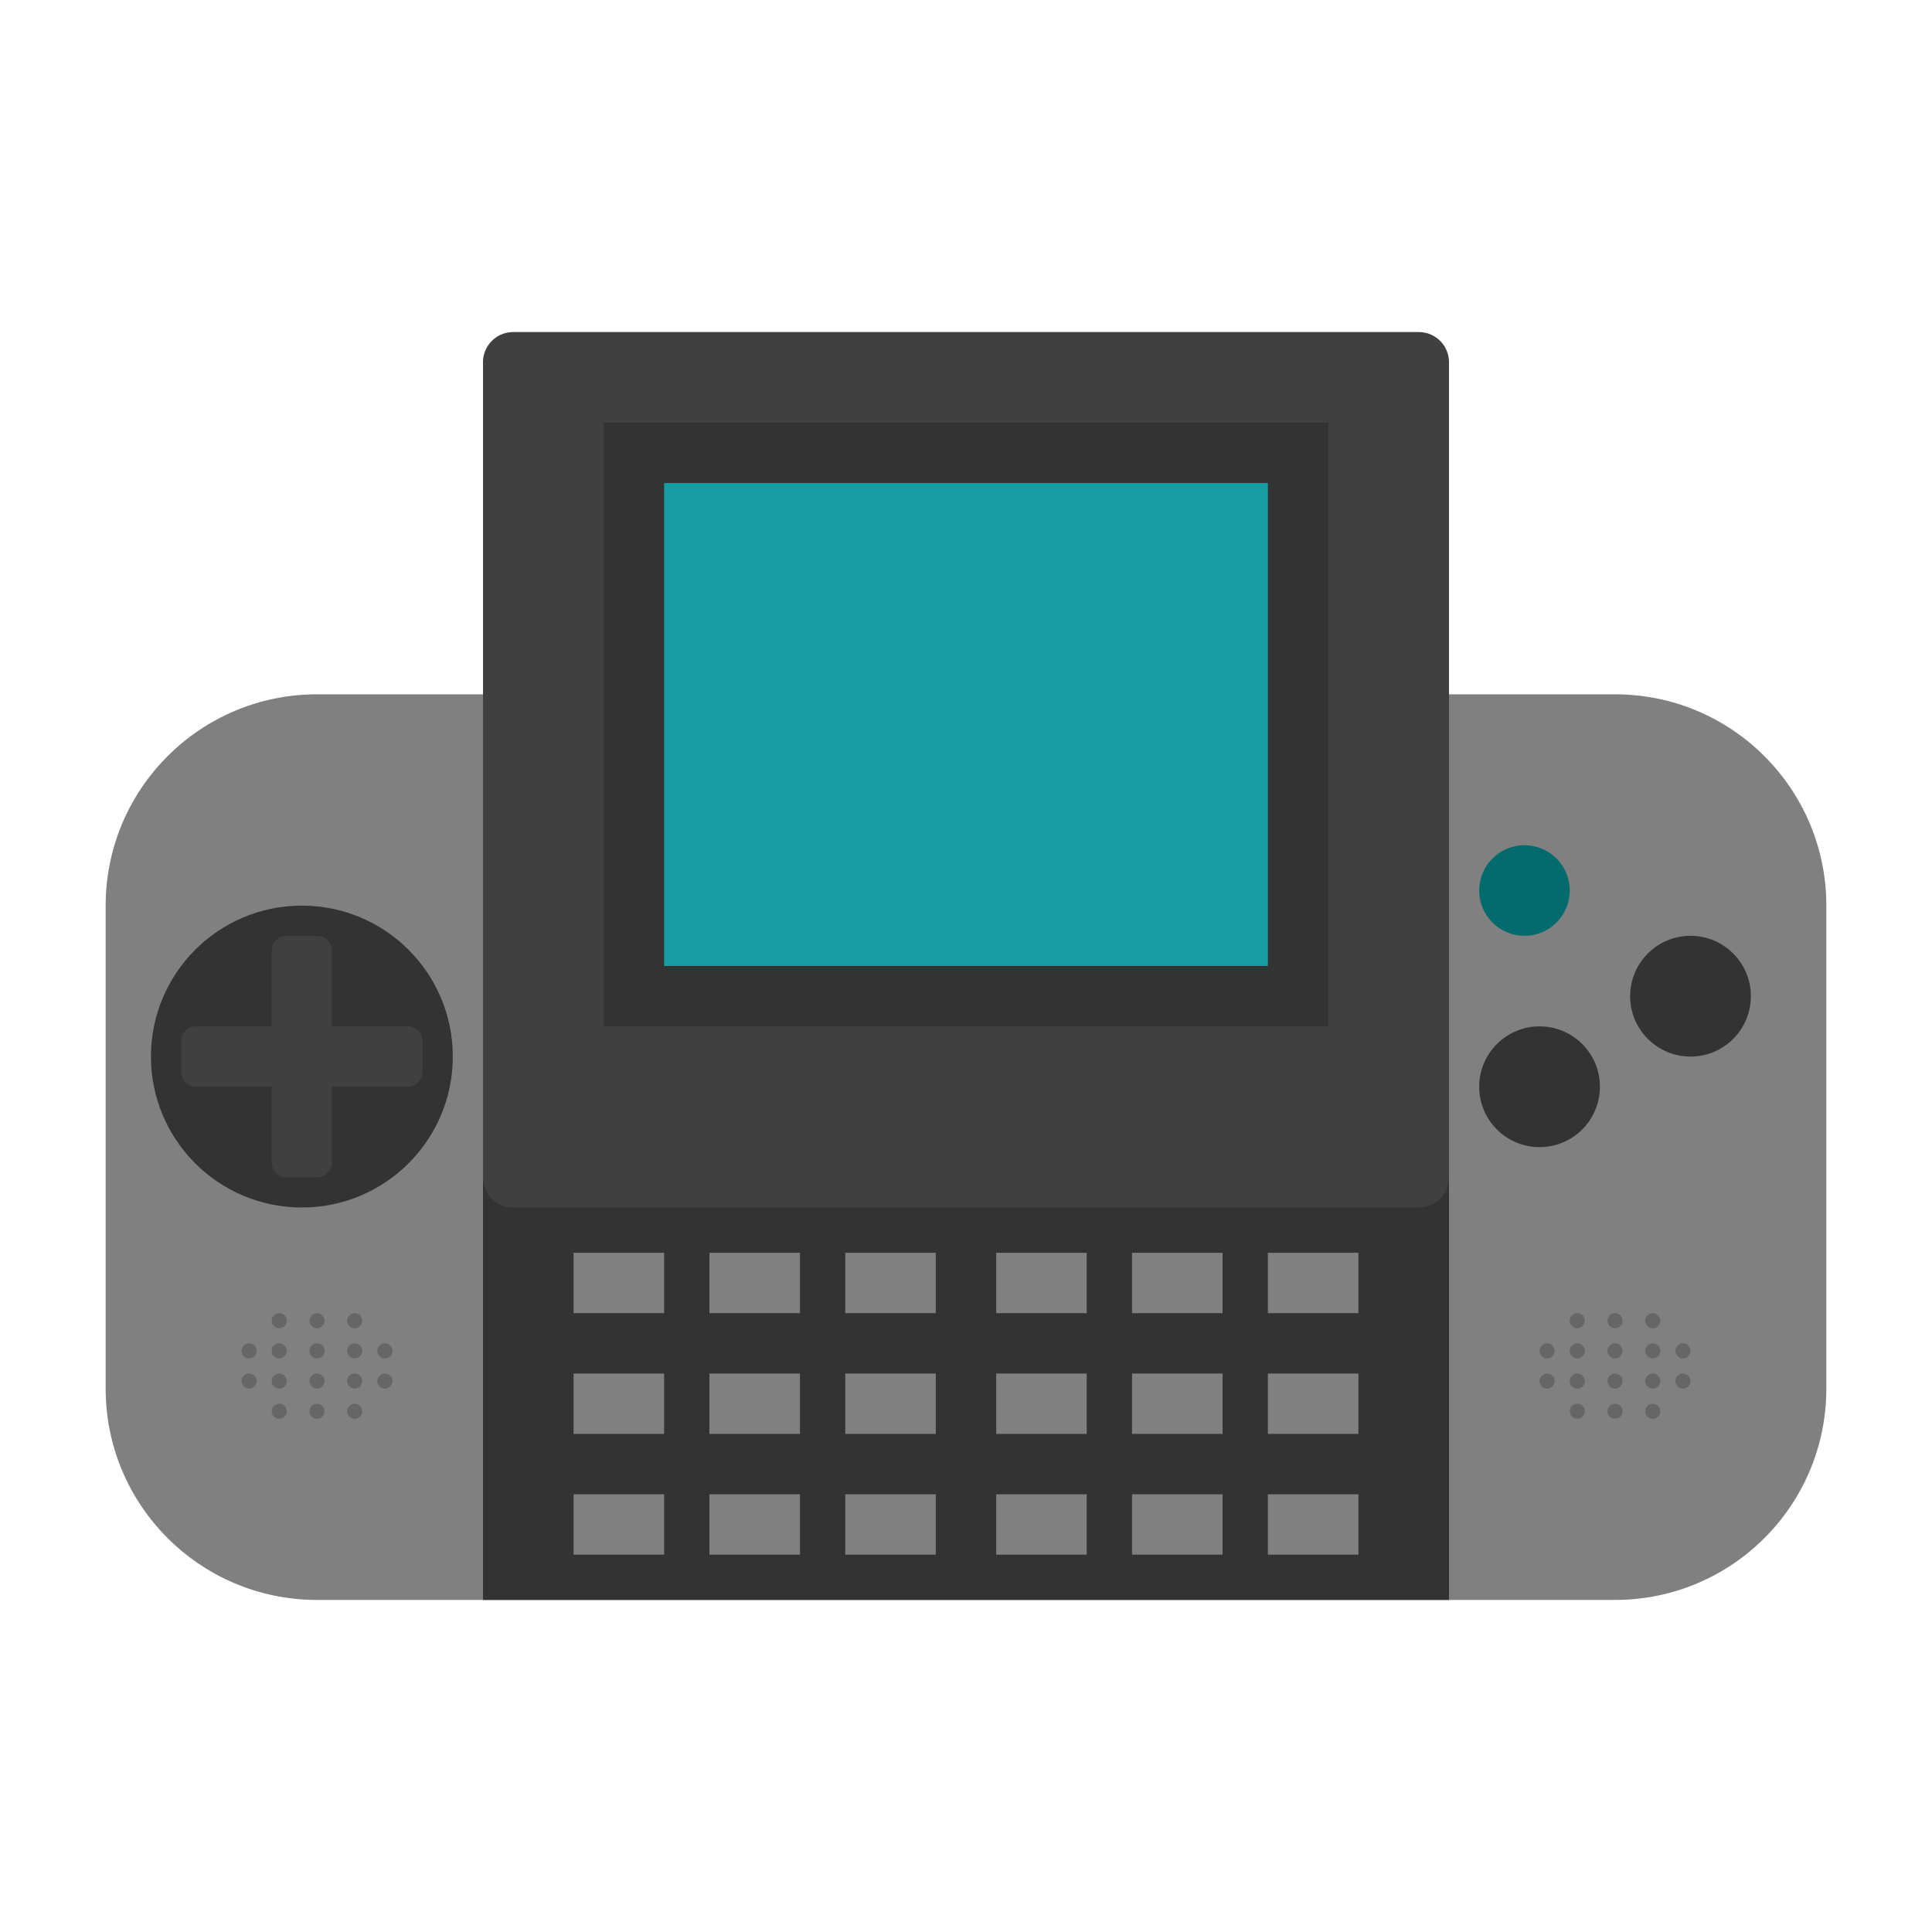 <svg xmlns="http://www.w3.org/2000/svg" xml:space="preserve" viewBox="0 0 256 256"><path d="M214 84h-14V48c0-6.617-5.383-12-12-12H68c-6.617 0-12 5.383-12 12v36H42c-19.85 0-36 16.15-36 36v64c0 19.85 16.15 36 36 36h172c19.85 0 36-16.15 36-36v-64c0-19.85-16.15-36-36-36" style="opacity:.5;fill:#fff"/><path d="M214 212H42c-15.464 0-28-12.536-28-28v-64c0-15.464 12.536-28 28-28h172c15.464 0 28 12.536 28 28v64c0 15.464-12.536 28-28 28" style="fill:gray"/><path d="M64 156h128v56H64z" style="fill:#333"/><path d="M188 160H68a4 4 0 0 1-4-4V48a4 4 0 0 1 4-4h120a4 4 0 0 1 4 4v108a4 4 0 0 1-4 4" style="fill:#404040"/><path d="M80 56h96v80H80z" style="fill:#333"/><path d="M88 64h80v64H88z" style="fill:#169da4"/><path d="M76 166h12v8H76zm18 0h12v8H94zm18 0h12v8h-12zm-36 16h12v8H76zm18 0h12v8H94zm18 0h12v8h-12zm-36 16h12v8H76zm18 0h12v8H94zm18 0h12v8h-12zm20-32h12v8h-12zm18 0h12v8h-12zm18 0h12v8h-12zm-36 16h12v8h-12zm18 0h12v8h-12zm18 0h12v8h-12zm-36 16h12v8h-12zm18 0h12v8h-12zm18 0h12v8h-12z" style="fill:gray"/><circle cx="40" cy="140" r="20" style="fill:#333"/><circle cx="204" cy="144" r="8" style="fill:#333"/><circle cx="224" cy="132" r="8" style="fill:#333"/><circle cx="202" cy="118" r="6" style="fill:#036a6d"/><path d="M54 136H44v-10a2 2 0 0 0-2-2h-4a2 2 0 0 0-2 2v10H26a2 2 0 0 0-2 2v4a2 2 0 0 0 2 2h10v10a2 2 0 0 0 2 2h4a2 2 0 0 0 2-2v-10h10a2 2 0 0 0 2-2v-4a2 2 0 0 0-2-2" style="fill:#404040"/><circle cx="37" cy="175" r="1" style="fill:#666"/><circle cx="37" cy="179" r="1" style="fill:#666"/><circle cx="37" cy="183" r="1" style="fill:#666"/><circle cx="42" cy="175" r="1" style="fill:#666"/><circle cx="42" cy="179" r="1" style="fill:#666"/><circle cx="42" cy="183" r="1" style="fill:#666"/><circle cx="37" cy="187" r="1" style="fill:#666"/><circle cx="42" cy="187" r="1" style="fill:#666"/><circle cx="47" cy="175" r="1" style="fill:#666"/><circle cx="47" cy="179" r="1" style="fill:#666"/><circle cx="47" cy="183" r="1" style="fill:#666"/><circle cx="47" cy="187" r="1" style="fill:#666"/><circle cx="51" cy="179" r="1" style="fill:#666"/><circle cx="51" cy="183" r="1" style="fill:#666"/><circle cx="33" cy="179" r="1" style="fill:#666"/><circle cx="33" cy="183" r="1" style="fill:#666"/><circle cx="209" cy="175" r="1" style="fill:#666"/><circle cx="209" cy="179" r="1" style="fill:#666"/><circle cx="209" cy="183" r="1" style="fill:#666"/><circle cx="214" cy="175" r="1" style="fill:#666"/><circle cx="214" cy="179" r="1" style="fill:#666"/><circle cx="214" cy="183" r="1" style="fill:#666"/><circle cx="209" cy="187" r="1" style="fill:#666"/><circle cx="214" cy="187" r="1" style="fill:#666"/><circle cx="219" cy="175" r="1" style="fill:#666"/><circle cx="219" cy="179" r="1" style="fill:#666"/><circle cx="219" cy="183" r="1" style="fill:#666"/><circle cx="219" cy="187" r="1" style="fill:#666"/><circle cx="223" cy="179" r="1" style="fill:#666"/><circle cx="223" cy="183" r="1" style="fill:#666"/><circle cx="205" cy="179" r="1" style="fill:#666"/><circle cx="205" cy="183" r="1" style="fill:#666"/></svg>